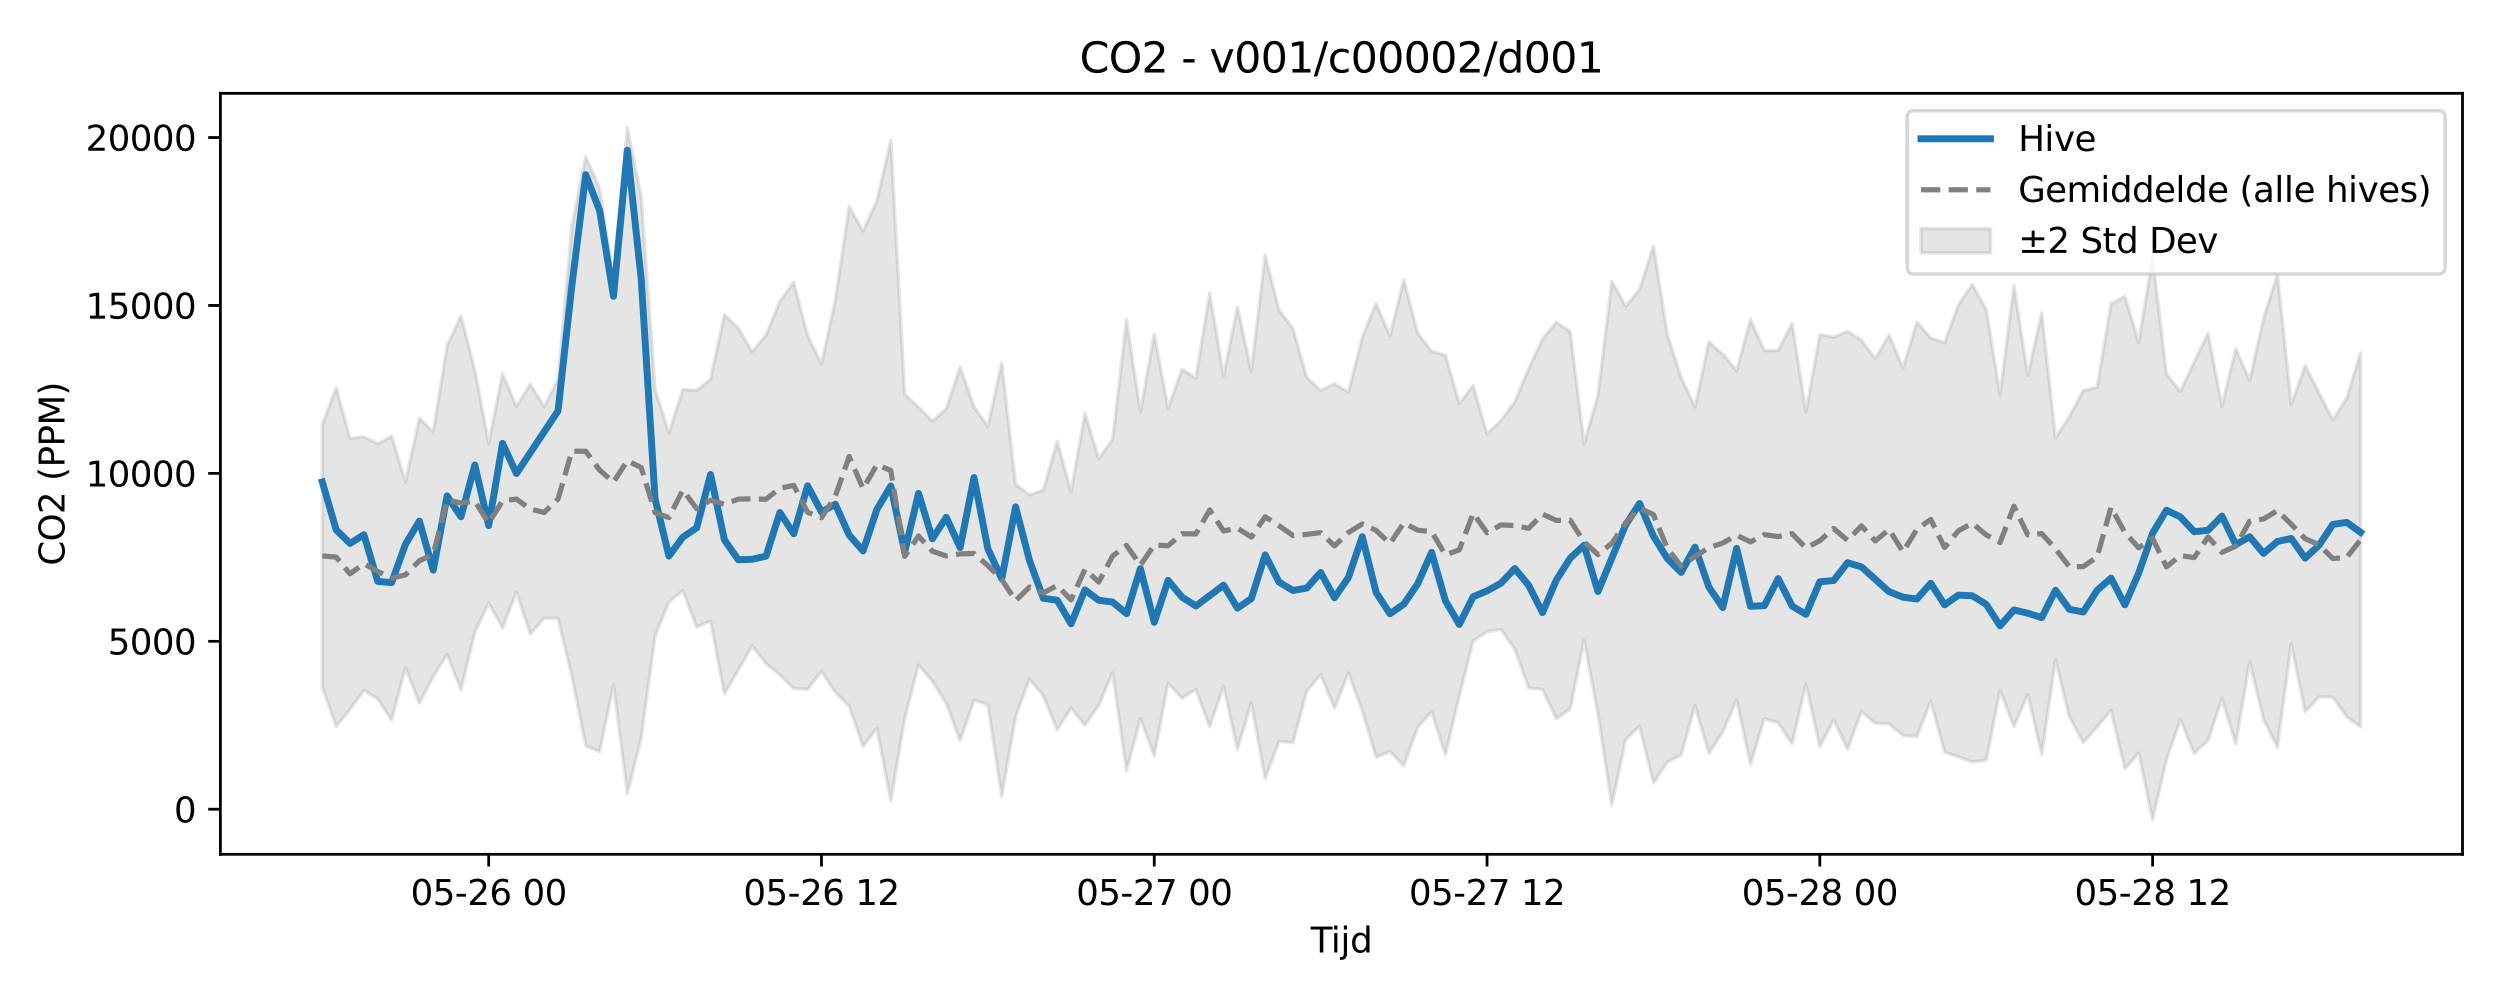 <?xml version="1.0" encoding="utf-8" standalone="no"?>
<!DOCTYPE svg PUBLIC "-//W3C//DTD SVG 1.1//EN"
  "http://www.w3.org/Graphics/SVG/1.1/DTD/svg11.dtd">
<svg xmlns:xlink="http://www.w3.org/1999/xlink" width="720pt" height="288pt" viewBox="0 0 720 288" xmlns="http://www.w3.org/2000/svg" version="1.1">
 <defs>
  <style type="text/css">*{stroke-linejoin: round; stroke-linecap: butt}</style>
 </defs>
 <g id="figure_1">
  <g id="patch_1">
   <path d="M 0 288 
L 720 288 
L 720 0 
L 0 0 
z
" style="fill: #ffffff"/>
  </g>
  <g id="axes_1">
   <g id="patch_2">
    <path d="M 63.47 246.04 
L 709.2 246.04 
L 709.2 26.88 
L 63.47 26.88 
z
" style="fill: #ffffff"/>
   </g>
   <g id="FillBetweenPolyCollection_1">
    <defs>
     <path id="m02a1fd0483" d="M 92.821 -165.713 
L 92.821 -90.058 
L 96.815 -78.794 
L 100.808 -83.691 
L 104.802 -89.132 
L 108.795 -86.678 
L 112.788 -80.623 
L 116.782 -95.697 
L 120.775 -85.437 
L 124.768 -93.146 
L 128.762 -99.552 
L 132.755 -89.268 
L 136.749 -105.876 
L 140.742 -114.335 
L 144.735 -107.166 
L 148.729 -117.535 
L 152.722 -105.415 
L 156.715 -109.954 
L 160.709 -109.91 
L 164.702 -93.254 
L 168.696 -73.181 
L 172.689 -71.507 
L 176.682 -90.799 
L 180.676 -59.482 
L 184.669 -75.427 
L 188.663 -104.79 
L 192.656 -114.646 
L 196.649 -117.869 
L 200.643 -107.414 
L 204.636 -109.112 
L 208.629 -88.166 
L 212.623 -95.014 
L 216.616 -101.985 
L 220.61 -96.903 
L 224.603 -93.623 
L 228.596 -89.689 
L 232.59 -89.503 
L 236.583 -94.65 
L 240.577 -88.611 
L 244.57 -84.577 
L 248.563 -73.042 
L 252.557 -78.218 
L 256.55 -57.363 
L 260.543 -81.04 
L 264.537 -96.517 
L 268.53 -91.775 
L 272.524 -85.471 
L 276.517 -74.698 
L 280.51 -86.355 
L 284.504 -85.039 
L 288.497 -58.658 
L 292.491 -81.569 
L 296.484 -92.392 
L 300.477 -87.63 
L 304.471 -77.815 
L 308.464 -84.114 
L 312.457 -79.091 
L 316.451 -84.904 
L 320.444 -94.272 
L 324.438 -66.017 
L 328.431 -81.052 
L 332.424 -70.395 
L 336.418 -91.265 
L 340.411 -86.903 
L 344.404 -89.388 
L 348.398 -78.684 
L 352.391 -90.401 
L 356.385 -72.165 
L 360.378 -85.577 
L 364.371 -63.788 
L 368.365 -74.486 
L 372.358 -74.114 
L 376.352 -88.873 
L 380.345 -93.722 
L 384.338 -84.052 
L 388.332 -94.215 
L 392.325 -83.308 
L 396.318 -69.922 
L 400.312 -71.576 
L 404.305 -67.462 
L 408.299 -78.578 
L 412.292 -82.944 
L 416.285 -70.686 
L 420.279 -87.567 
L 424.272 -103.394 
L 428.266 -106.071 
L 432.259 -106.723 
L 436.252 -101.06 
L 440.246 -89.898 
L 444.239 -89.429 
L 448.232 -81.054 
L 452.226 -83.846 
L 456.219 -103.595 
L 460.213 -82.414 
L 464.206 -56.112 
L 468.199 -75.068 
L 472.193 -78.784 
L 476.186 -62.445 
L 480.179 -68.547 
L 484.173 -70.52 
L 488.166 -84.759 
L 492.16 -71.058 
L 496.153 -77.21 
L 500.146 -86.413 
L 504.14 -67.905 
L 508.133 -81.026 
L 512.127 -79.85 
L 516.12 -73.797 
L 520.113 -90.95 
L 524.107 -72.927 
L 528.1 -80.669 
L 532.093 -72.206 
L 536.087 -83.093 
L 540.08 -79.689 
L 544.074 -79.516 
L 548.067 -76.147 
L 552.06 -75.87 
L 556.054 -86.091 
L 560.047 -71.365 
L 564.041 -70.033 
L 568.034 -68.588 
L 572.027 -69.035 
L 576.021 -89.233 
L 580.014 -78.695 
L 584.007 -88.007 
L 588.001 -70.768 
L 591.994 -97.928 
L 595.988 -81.532 
L 599.981 -74.113 
L 603.974 -78.689 
L 607.968 -83.372 
L 611.961 -66.629 
L 615.955 -71.105 
L 619.948 -51.922 
L 623.941 -69.178 
L 627.935 -80.755 
L 631.928 -71.043 
L 635.921 -74.728 
L 639.915 -86.763 
L 643.908 -73.819 
L 647.902 -97.376 
L 651.895 -80.833 
L 655.888 -72.825 
L 659.882 -102.572 
L 663.875 -83.024 
L 667.868 -87.306 
L 671.862 -87.185 
L 675.855 -81.605 
L 679.849 -78.661 
L 679.849 -186.404 
L 679.849 -186.404 
L 675.855 -173.356 
L 671.862 -167.07 
L 667.868 -174.902 
L 663.875 -182.678 
L 659.882 -171.449 
L 655.888 -209.068 
L 651.895 -196.231 
L 647.902 -178.43 
L 643.908 -187.585 
L 639.915 -171.073 
L 635.921 -192.021 
L 631.928 -183.759 
L 627.935 -175.254 
L 623.941 -180.319 
L 619.948 -213.921 
L 615.955 -189.342 
L 611.961 -202.662 
L 607.968 -200.441 
L 603.974 -176.487 
L 599.981 -175.528 
L 595.988 -168.003 
L 591.994 -161.909 
L 588.001 -197.888 
L 584.007 -179.874 
L 580.014 -205.753 
L 576.021 -174.257 
L 572.027 -198.869 
L 568.034 -206.021 
L 564.041 -200.277 
L 560.047 -189.239 
L 556.054 -190.709 
L 552.06 -195.27 
L 548.067 -181.947 
L 544.074 -191.552 
L 540.08 -184.726 
L 536.087 -190.025 
L 532.093 -192.544 
L 528.1 -190.907 
L 524.107 -191.662 
L 520.113 -169.369 
L 516.12 -194.845 
L 512.127 -187.084 
L 508.133 -187.012 
L 504.14 -195.957 
L 500.146 -181.285 
L 496.153 -185.998 
L 492.16 -189.484 
L 488.166 -170.769 
L 484.173 -179.3 
L 480.179 -191.698 
L 476.186 -217.12 
L 472.193 -204.613 
L 468.199 -199.831 
L 464.206 -206.962 
L 460.213 -174.145 
L 456.219 -160.218 
L 452.226 -192.468 
L 448.232 -195.192 
L 444.239 -190.409 
L 440.246 -181.776 
L 436.252 -172.232 
L 432.259 -166.899 
L 428.266 -163.049 
L 424.272 -176.948 
L 420.279 -171.708 
L 416.285 -185.694 
L 412.292 -186.833 
L 408.299 -192.038 
L 404.305 -207.367 
L 400.312 -191.314 
L 396.318 -200.553 
L 392.325 -190.881 
L 388.332 -175.036 
L 384.338 -177.507 
L 380.345 -175.509 
L 376.352 -179.313 
L 372.358 -193.413 
L 368.365 -198.719 
L 364.371 -214.548 
L 360.378 -181.053 
L 356.385 -199.636 
L 352.391 -179.752 
L 348.398 -203.583 
L 344.404 -179.064 
L 340.411 -181.664 
L 336.418 -170.367 
L 332.424 -191.697 
L 328.431 -169.371 
L 324.438 -195.857 
L 320.444 -161.489 
L 316.451 -155.855 
L 312.457 -168.946 
L 308.464 -146.375 
L 304.471 -160.915 
L 300.477 -146.858 
L 296.484 -145.464 
L 292.491 -148.464 
L 288.497 -183.499 
L 284.504 -165.171 
L 280.51 -170.847 
L 276.517 -182.26 
L 272.524 -170.281 
L 268.53 -166.732 
L 264.537 -170.728 
L 260.543 -174.5 
L 256.55 -247.636 
L 252.557 -230.146 
L 248.563 -221.448 
L 244.57 -228.478 
L 240.577 -201.613 
L 236.583 -183.126 
L 232.59 -191.419 
L 228.596 -206.715 
L 224.603 -201.19 
L 220.61 -191.534 
L 216.616 -186.702 
L 212.623 -193.471 
L 208.629 -197.369 
L 204.636 -178.747 
L 200.643 -175.564 
L 196.649 -175.869 
L 192.656 -163.254 
L 188.663 -175.876 
L 184.669 -231.23 
L 180.676 -251.158 
L 176.682 -207.51 
L 172.689 -233.714 
L 168.696 -242.898 
L 164.702 -222.857 
L 160.709 -178.679 
L 156.715 -170.887 
L 152.722 -177.373 
L 148.729 -170.983 
L 144.735 -180.332 
L 140.742 -160.372 
L 136.749 -181.405 
L 132.755 -197.048 
L 128.762 -188.409 
L 124.768 -163.585 
L 120.775 -167.557 
L 116.782 -149.203 
L 112.788 -162.364 
L 108.795 -160.204 
L 104.802 -162.19 
L 100.808 -161.783 
L 96.815 -176.335 
L 92.821 -165.713 
z
" style="stroke: #808080; stroke-opacity: 0.2"/>
    </defs>
    <g clip-path="url(#p168e3d1e30)">
     <use xlink:href="#m02a1fd0483" x="0" y="288" style="fill: #808080; fill-opacity: 0.2; stroke: #808080; stroke-opacity: 0.2"/>
    </g>
   </g>
   <g id="matplotlib.axis_1">
    <g id="xtick_1">
     <g id="line2d_1">
      <defs>
       <path id="m1c51c178d9" d="M 0 0 
L 0 3.5 
" style="stroke: #000000; stroke-width: 0.8"/>
      </defs>
      <g>
       <use xlink:href="#m1c51c178d9" x="140.742" y="246.04" style="stroke: #000000; stroke-width: 0.8"/>
      </g>
     </g>
     <g id="text_1">
      <!-- 05-26 00 -->
      <g transform="translate(118.261 260.638) scale(0.1 -0.1)">
       <defs>
        <path id="DejaVuSans-30" d="M 2034 4250 
Q 1547 4250 1301 3770 
Q 1056 3291 1056 2328 
Q 1056 1369 1301 889 
Q 1547 409 2034 409 
Q 2525 409 2770 889 
Q 3016 1369 3016 2328 
Q 3016 3291 2770 3770 
Q 2525 4250 2034 4250 
z
M 2034 4750 
Q 2819 4750 3233 4129 
Q 3647 3509 3647 2328 
Q 3647 1150 3233 529 
Q 2819 -91 2034 -91 
Q 1250 -91 836 529 
Q 422 1150 422 2328 
Q 422 3509 836 4129 
Q 1250 4750 2034 4750 
z
" transform="scale(0.016)"/>
        <path id="DejaVuSans-35" d="M 691 4666 
L 3169 4666 
L 3169 4134 
L 1269 4134 
L 1269 2991 
Q 1406 3038 1543 3061 
Q 1681 3084 1819 3084 
Q 2600 3084 3056 2656 
Q 3513 2228 3513 1497 
Q 3513 744 3044 326 
Q 2575 -91 1722 -91 
Q 1428 -91 1123 -41 
Q 819 9 494 109 
L 494 744 
Q 775 591 1075 516 
Q 1375 441 1709 441 
Q 2250 441 2565 725 
Q 2881 1009 2881 1497 
Q 2881 1984 2565 2268 
Q 2250 2553 1709 2553 
Q 1456 2553 1204 2497 
Q 953 2441 691 2322 
L 691 4666 
z
" transform="scale(0.016)"/>
        <path id="DejaVuSans-2d" d="M 313 2009 
L 1997 2009 
L 1997 1497 
L 313 1497 
L 313 2009 
z
" transform="scale(0.016)"/>
        <path id="DejaVuSans-32" d="M 1228 531 
L 3431 531 
L 3431 0 
L 469 0 
L 469 531 
Q 828 903 1448 1529 
Q 2069 2156 2228 2338 
Q 2531 2678 2651 2914 
Q 2772 3150 2772 3378 
Q 2772 3750 2511 3984 
Q 2250 4219 1831 4219 
Q 1534 4219 1204 4116 
Q 875 4013 500 3803 
L 500 4441 
Q 881 4594 1212 4672 
Q 1544 4750 1819 4750 
Q 2544 4750 2975 4387 
Q 3406 4025 3406 3419 
Q 3406 3131 3298 2873 
Q 3191 2616 2906 2266 
Q 2828 2175 2409 1742 
Q 1991 1309 1228 531 
z
" transform="scale(0.016)"/>
        <path id="DejaVuSans-36" d="M 2113 2584 
Q 1688 2584 1439 2293 
Q 1191 2003 1191 1497 
Q 1191 994 1439 701 
Q 1688 409 2113 409 
Q 2538 409 2786 701 
Q 3034 994 3034 1497 
Q 3034 2003 2786 2293 
Q 2538 2584 2113 2584 
z
M 3366 4563 
L 3366 3988 
Q 3128 4100 2886 4159 
Q 2644 4219 2406 4219 
Q 1781 4219 1451 3797 
Q 1122 3375 1075 2522 
Q 1259 2794 1537 2939 
Q 1816 3084 2150 3084 
Q 2853 3084 3261 2657 
Q 3669 2231 3669 1497 
Q 3669 778 3244 343 
Q 2819 -91 2113 -91 
Q 1303 -91 875 529 
Q 447 1150 447 2328 
Q 447 3434 972 4092 
Q 1497 4750 2381 4750 
Q 2619 4750 2861 4703 
Q 3103 4656 3366 4563 
z
" transform="scale(0.016)"/>
        <path id="DejaVuSans-20" transform="scale(0.016)"/>
       </defs>
       <use xlink:href="#DejaVuSans-30"/>
       <use xlink:href="#DejaVuSans-35" transform="translate(63.623 0)"/>
       <use xlink:href="#DejaVuSans-2d" transform="translate(127.246 0)"/>
       <use xlink:href="#DejaVuSans-32" transform="translate(163.33 0)"/>
       <use xlink:href="#DejaVuSans-36" transform="translate(226.953 0)"/>
       <use xlink:href="#DejaVuSans-20" transform="translate(290.576 0)"/>
       <use xlink:href="#DejaVuSans-30" transform="translate(322.363 0)"/>
       <use xlink:href="#DejaVuSans-30" transform="translate(385.986 0)"/>
      </g>
     </g>
    </g>
    <g id="xtick_2">
     <g id="line2d_2">
      <g>
       <use xlink:href="#m1c51c178d9" x="236.583" y="246.04" style="stroke: #000000; stroke-width: 0.8"/>
      </g>
     </g>
     <g id="text_2">
      <!-- 05-26 12 -->
      <g transform="translate(214.103 260.638) scale(0.1 -0.1)">
       <defs>
        <path id="DejaVuSans-31" d="M 794 531 
L 1825 531 
L 1825 4091 
L 703 3866 
L 703 4441 
L 1819 4666 
L 2450 4666 
L 2450 531 
L 3481 531 
L 3481 0 
L 794 0 
L 794 531 
z
" transform="scale(0.016)"/>
       </defs>
       <use xlink:href="#DejaVuSans-30"/>
       <use xlink:href="#DejaVuSans-35" transform="translate(63.623 0)"/>
       <use xlink:href="#DejaVuSans-2d" transform="translate(127.246 0)"/>
       <use xlink:href="#DejaVuSans-32" transform="translate(163.33 0)"/>
       <use xlink:href="#DejaVuSans-36" transform="translate(226.953 0)"/>
       <use xlink:href="#DejaVuSans-20" transform="translate(290.576 0)"/>
       <use xlink:href="#DejaVuSans-31" transform="translate(322.363 0)"/>
       <use xlink:href="#DejaVuSans-32" transform="translate(385.986 0)"/>
      </g>
     </g>
    </g>
    <g id="xtick_3">
     <g id="line2d_3">
      <g>
       <use xlink:href="#m1c51c178d9" x="332.424" y="246.04" style="stroke: #000000; stroke-width: 0.8"/>
      </g>
     </g>
     <g id="text_3">
      <!-- 05-27 00 -->
      <g transform="translate(309.944 260.638) scale(0.1 -0.1)">
       <defs>
        <path id="DejaVuSans-37" d="M 525 4666 
L 3525 4666 
L 3525 4397 
L 1831 0 
L 1172 0 
L 2766 4134 
L 525 4134 
L 525 4666 
z
" transform="scale(0.016)"/>
       </defs>
       <use xlink:href="#DejaVuSans-30"/>
       <use xlink:href="#DejaVuSans-35" transform="translate(63.623 0)"/>
       <use xlink:href="#DejaVuSans-2d" transform="translate(127.246 0)"/>
       <use xlink:href="#DejaVuSans-32" transform="translate(163.33 0)"/>
       <use xlink:href="#DejaVuSans-37" transform="translate(226.953 0)"/>
       <use xlink:href="#DejaVuSans-20" transform="translate(290.576 0)"/>
       <use xlink:href="#DejaVuSans-30" transform="translate(322.363 0)"/>
       <use xlink:href="#DejaVuSans-30" transform="translate(385.986 0)"/>
      </g>
     </g>
    </g>
    <g id="xtick_4">
     <g id="line2d_4">
      <g>
       <use xlink:href="#m1c51c178d9" x="428.266" y="246.04" style="stroke: #000000; stroke-width: 0.8"/>
      </g>
     </g>
     <g id="text_4">
      <!-- 05-27 12 -->
      <g transform="translate(405.785 260.638) scale(0.1 -0.1)">
       <use xlink:href="#DejaVuSans-30"/>
       <use xlink:href="#DejaVuSans-35" transform="translate(63.623 0)"/>
       <use xlink:href="#DejaVuSans-2d" transform="translate(127.246 0)"/>
       <use xlink:href="#DejaVuSans-32" transform="translate(163.33 0)"/>
       <use xlink:href="#DejaVuSans-37" transform="translate(226.953 0)"/>
       <use xlink:href="#DejaVuSans-20" transform="translate(290.576 0)"/>
       <use xlink:href="#DejaVuSans-31" transform="translate(322.363 0)"/>
       <use xlink:href="#DejaVuSans-32" transform="translate(385.986 0)"/>
      </g>
     </g>
    </g>
    <g id="xtick_5">
     <g id="line2d_5">
      <g>
       <use xlink:href="#m1c51c178d9" x="524.107" y="246.04" style="stroke: #000000; stroke-width: 0.8"/>
      </g>
     </g>
     <g id="text_5">
      <!-- 05-28 00 -->
      <g transform="translate(501.626 260.638) scale(0.1 -0.1)">
       <defs>
        <path id="DejaVuSans-38" d="M 2034 2216 
Q 1584 2216 1326 1975 
Q 1069 1734 1069 1313 
Q 1069 891 1326 650 
Q 1584 409 2034 409 
Q 2484 409 2743 651 
Q 3003 894 3003 1313 
Q 3003 1734 2745 1975 
Q 2488 2216 2034 2216 
z
M 1403 2484 
Q 997 2584 770 2862 
Q 544 3141 544 3541 
Q 544 4100 942 4425 
Q 1341 4750 2034 4750 
Q 2731 4750 3128 4425 
Q 3525 4100 3525 3541 
Q 3525 3141 3298 2862 
Q 3072 2584 2669 2484 
Q 3125 2378 3379 2068 
Q 3634 1759 3634 1313 
Q 3634 634 3220 271 
Q 2806 -91 2034 -91 
Q 1263 -91 848 271 
Q 434 634 434 1313 
Q 434 1759 690 2068 
Q 947 2378 1403 2484 
z
M 1172 3481 
Q 1172 3119 1398 2916 
Q 1625 2713 2034 2713 
Q 2441 2713 2670 2916 
Q 2900 3119 2900 3481 
Q 2900 3844 2670 4047 
Q 2441 4250 2034 4250 
Q 1625 4250 1398 4047 
Q 1172 3844 1172 3481 
z
" transform="scale(0.016)"/>
       </defs>
       <use xlink:href="#DejaVuSans-30"/>
       <use xlink:href="#DejaVuSans-35" transform="translate(63.623 0)"/>
       <use xlink:href="#DejaVuSans-2d" transform="translate(127.246 0)"/>
       <use xlink:href="#DejaVuSans-32" transform="translate(163.33 0)"/>
       <use xlink:href="#DejaVuSans-38" transform="translate(226.953 0)"/>
       <use xlink:href="#DejaVuSans-20" transform="translate(290.576 0)"/>
       <use xlink:href="#DejaVuSans-30" transform="translate(322.363 0)"/>
       <use xlink:href="#DejaVuSans-30" transform="translate(385.986 0)"/>
      </g>
     </g>
    </g>
    <g id="xtick_6">
     <g id="line2d_6">
      <g>
       <use xlink:href="#m1c51c178d9" x="619.948" y="246.04" style="stroke: #000000; stroke-width: 0.8"/>
      </g>
     </g>
     <g id="text_6">
      <!-- 05-28 12 -->
      <g transform="translate(597.467 260.638) scale(0.1 -0.1)">
       <use xlink:href="#DejaVuSans-30"/>
       <use xlink:href="#DejaVuSans-35" transform="translate(63.623 0)"/>
       <use xlink:href="#DejaVuSans-2d" transform="translate(127.246 0)"/>
       <use xlink:href="#DejaVuSans-32" transform="translate(163.33 0)"/>
       <use xlink:href="#DejaVuSans-38" transform="translate(226.953 0)"/>
       <use xlink:href="#DejaVuSans-20" transform="translate(290.576 0)"/>
       <use xlink:href="#DejaVuSans-31" transform="translate(322.363 0)"/>
       <use xlink:href="#DejaVuSans-32" transform="translate(385.986 0)"/>
      </g>
     </g>
    </g>
    <g id="text_7">
     <!-- Tijd -->
     <g transform="translate(377.485 274.317) scale(0.1 -0.1)">
      <defs>
       <path id="DejaVuSans-54" d="M -19 4666 
L 3928 4666 
L 3928 4134 
L 2272 4134 
L 2272 0 
L 1638 0 
L 1638 4134 
L -19 4134 
L -19 4666 
z
" transform="scale(0.016)"/>
       <path id="DejaVuSans-69" d="M 603 3500 
L 1178 3500 
L 1178 0 
L 603 0 
L 603 3500 
z
M 603 4863 
L 1178 4863 
L 1178 4134 
L 603 4134 
L 603 4863 
z
" transform="scale(0.016)"/>
       <path id="DejaVuSans-6a" d="M 603 3500 
L 1178 3500 
L 1178 -63 
Q 1178 -731 923 -1031 
Q 669 -1331 103 -1331 
L -116 -1331 
L -116 -844 
L 38 -844 
Q 366 -844 484 -692 
Q 603 -541 603 -63 
L 603 3500 
z
M 603 4863 
L 1178 4863 
L 1178 4134 
L 603 4134 
L 603 4863 
z
" transform="scale(0.016)"/>
       <path id="DejaVuSans-64" d="M 2906 2969 
L 2906 4863 
L 3481 4863 
L 3481 0 
L 2906 0 
L 2906 525 
Q 2725 213 2448 61 
Q 2172 -91 1784 -91 
Q 1150 -91 751 415 
Q 353 922 353 1747 
Q 353 2572 751 3078 
Q 1150 3584 1784 3584 
Q 2172 3584 2448 3432 
Q 2725 3281 2906 2969 
z
M 947 1747 
Q 947 1113 1208 752 
Q 1469 391 1925 391 
Q 2381 391 2643 752 
Q 2906 1113 2906 1747 
Q 2906 2381 2643 2742 
Q 2381 3103 1925 3103 
Q 1469 3103 1208 2742 
Q 947 2381 947 1747 
z
" transform="scale(0.016)"/>
      </defs>
      <use xlink:href="#DejaVuSans-54"/>
      <use xlink:href="#DejaVuSans-69" transform="translate(57.959 0)"/>
      <use xlink:href="#DejaVuSans-6a" transform="translate(85.742 0)"/>
      <use xlink:href="#DejaVuSans-64" transform="translate(113.525 0)"/>
     </g>
    </g>
   </g>
   <g id="matplotlib.axis_2">
    <g id="ytick_1">
     <g id="line2d_7">
      <defs>
       <path id="m492bd585be" d="M 0 0 
L -3.5 0 
" style="stroke: #000000; stroke-width: 0.8"/>
      </defs>
      <g>
       <use xlink:href="#m492bd585be" x="63.47" y="233.054" style="stroke: #000000; stroke-width: 0.8"/>
      </g>
     </g>
     <g id="text_8">
      <!-- 0 -->
      <g transform="translate(50.108 236.853) scale(0.1 -0.1)">
       <use xlink:href="#DejaVuSans-30"/>
      </g>
     </g>
    </g>
    <g id="ytick_2">
     <g id="line2d_8">
      <g>
       <use xlink:href="#m492bd585be" x="63.47" y="184.692" style="stroke: #000000; stroke-width: 0.8"/>
      </g>
     </g>
     <g id="text_9">
      <!-- 5000 -->
      <g transform="translate(31.02 188.491) scale(0.1 -0.1)">
       <use xlink:href="#DejaVuSans-35"/>
       <use xlink:href="#DejaVuSans-30" transform="translate(63.623 0)"/>
       <use xlink:href="#DejaVuSans-30" transform="translate(127.246 0)"/>
       <use xlink:href="#DejaVuSans-30" transform="translate(190.869 0)"/>
      </g>
     </g>
    </g>
    <g id="ytick_3">
     <g id="line2d_9">
      <g>
       <use xlink:href="#m492bd585be" x="63.47" y="136.33" style="stroke: #000000; stroke-width: 0.8"/>
      </g>
     </g>
     <g id="text_10">
      <!-- 10000 -->
      <g transform="translate(24.657 140.129) scale(0.1 -0.1)">
       <use xlink:href="#DejaVuSans-31"/>
       <use xlink:href="#DejaVuSans-30" transform="translate(63.623 0)"/>
       <use xlink:href="#DejaVuSans-30" transform="translate(127.246 0)"/>
       <use xlink:href="#DejaVuSans-30" transform="translate(190.869 0)"/>
       <use xlink:href="#DejaVuSans-30" transform="translate(254.492 0)"/>
      </g>
     </g>
    </g>
    <g id="ytick_4">
     <g id="line2d_10">
      <g>
       <use xlink:href="#m492bd585be" x="63.47" y="87.968" style="stroke: #000000; stroke-width: 0.8"/>
      </g>
     </g>
     <g id="text_11">
      <!-- 15000 -->
      <g transform="translate(24.657 91.767) scale(0.1 -0.1)">
       <use xlink:href="#DejaVuSans-31"/>
       <use xlink:href="#DejaVuSans-35" transform="translate(63.623 0)"/>
       <use xlink:href="#DejaVuSans-30" transform="translate(127.246 0)"/>
       <use xlink:href="#DejaVuSans-30" transform="translate(190.869 0)"/>
       <use xlink:href="#DejaVuSans-30" transform="translate(254.492 0)"/>
      </g>
     </g>
    </g>
    <g id="ytick_5">
     <g id="line2d_11">
      <g>
       <use xlink:href="#m492bd585be" x="63.47" y="39.606" style="stroke: #000000; stroke-width: 0.8"/>
      </g>
     </g>
     <g id="text_12">
      <!-- 20000 -->
      <g transform="translate(24.657 43.406) scale(0.1 -0.1)">
       <use xlink:href="#DejaVuSans-32"/>
       <use xlink:href="#DejaVuSans-30" transform="translate(63.623 0)"/>
       <use xlink:href="#DejaVuSans-30" transform="translate(127.246 0)"/>
       <use xlink:href="#DejaVuSans-30" transform="translate(190.869 0)"/>
       <use xlink:href="#DejaVuSans-30" transform="translate(254.492 0)"/>
      </g>
     </g>
    </g>
    <g id="text_13">
     <!-- CO2 (PPM) -->
     <g transform="translate(18.578 162.903) rotate(-90) scale(0.1 -0.1)">
      <defs>
       <path id="DejaVuSans-43" d="M 4122 4306 
L 4122 3641 
Q 3803 3938 3442 4084 
Q 3081 4231 2675 4231 
Q 1875 4231 1450 3742 
Q 1025 3253 1025 2328 
Q 1025 1406 1450 917 
Q 1875 428 2675 428 
Q 3081 428 3442 575 
Q 3803 722 4122 1019 
L 4122 359 
Q 3791 134 3420 21 
Q 3050 -91 2638 -91 
Q 1578 -91 968 557 
Q 359 1206 359 2328 
Q 359 3453 968 4101 
Q 1578 4750 2638 4750 
Q 3056 4750 3426 4639 
Q 3797 4528 4122 4306 
z
" transform="scale(0.016)"/>
       <path id="DejaVuSans-4f" d="M 2522 4238 
Q 1834 4238 1429 3725 
Q 1025 3213 1025 2328 
Q 1025 1447 1429 934 
Q 1834 422 2522 422 
Q 3209 422 3611 934 
Q 4013 1447 4013 2328 
Q 4013 3213 3611 3725 
Q 3209 4238 2522 4238 
z
M 2522 4750 
Q 3503 4750 4090 4092 
Q 4678 3434 4678 2328 
Q 4678 1225 4090 567 
Q 3503 -91 2522 -91 
Q 1538 -91 948 565 
Q 359 1222 359 2328 
Q 359 3434 948 4092 
Q 1538 4750 2522 4750 
z
" transform="scale(0.016)"/>
       <path id="DejaVuSans-28" d="M 1984 4856 
Q 1566 4138 1362 3434 
Q 1159 2731 1159 2009 
Q 1159 1288 1364 580 
Q 1569 -128 1984 -844 
L 1484 -844 
Q 1016 -109 783 600 
Q 550 1309 550 2009 
Q 550 2706 781 3412 
Q 1013 4119 1484 4856 
L 1984 4856 
z
" transform="scale(0.016)"/>
       <path id="DejaVuSans-50" d="M 1259 4147 
L 1259 2394 
L 2053 2394 
Q 2494 2394 2734 2622 
Q 2975 2850 2975 3272 
Q 2975 3691 2734 3919 
Q 2494 4147 2053 4147 
L 1259 4147 
z
M 628 4666 
L 2053 4666 
Q 2838 4666 3239 4311 
Q 3641 3956 3641 3272 
Q 3641 2581 3239 2228 
Q 2838 1875 2053 1875 
L 1259 1875 
L 1259 0 
L 628 0 
L 628 4666 
z
" transform="scale(0.016)"/>
       <path id="DejaVuSans-4d" d="M 628 4666 
L 1569 4666 
L 2759 1491 
L 3956 4666 
L 4897 4666 
L 4897 0 
L 4281 0 
L 4281 4097 
L 3078 897 
L 2444 897 
L 1241 4097 
L 1241 0 
L 628 0 
L 628 4666 
z
" transform="scale(0.016)"/>
       <path id="DejaVuSans-29" d="M 513 4856 
L 1013 4856 
Q 1481 4119 1714 3412 
Q 1947 2706 1947 2009 
Q 1947 1309 1714 600 
Q 1481 -109 1013 -844 
L 513 -844 
Q 928 -128 1133 580 
Q 1338 1288 1338 2009 
Q 1338 2731 1133 3434 
Q 928 4138 513 4856 
z
" transform="scale(0.016)"/>
      </defs>
      <use xlink:href="#DejaVuSans-43"/>
      <use xlink:href="#DejaVuSans-4f" transform="translate(69.824 0)"/>
      <use xlink:href="#DejaVuSans-32" transform="translate(148.535 0)"/>
      <use xlink:href="#DejaVuSans-20" transform="translate(212.158 0)"/>
      <use xlink:href="#DejaVuSans-28" transform="translate(243.945 0)"/>
      <use xlink:href="#DejaVuSans-50" transform="translate(282.959 0)"/>
      <use xlink:href="#DejaVuSans-50" transform="translate(343.262 0)"/>
      <use xlink:href="#DejaVuSans-4d" transform="translate(403.564 0)"/>
      <use xlink:href="#DejaVuSans-29" transform="translate(489.844 0)"/>
     </g>
    </g>
   </g>
   <g id="line2d_12">
    <path d="M 92.821 138.806 
L 96.815 152.594 
L 100.808 156.51 
L 104.802 154.002 
L 108.795 167.43 
L 112.788 167.801 
L 116.782 156.732 
L 120.775 150.071 
L 124.768 164.206 
L 128.762 142.836 
L 132.755 148.833 
L 136.749 133.925 
L 140.742 151.358 
L 144.735 127.689 
L 148.729 136.378 
L 160.709 118.356 
L 164.702 82.189 
L 168.696 50.304 
L 172.689 60.629 
L 176.682 85.328 
L 180.676 43.262 
L 184.669 80.361 
L 188.663 143.696 
L 192.656 160.14 
L 196.649 154.708 
L 200.643 151.999 
L 204.636 136.669 
L 208.629 155.472 
L 212.623 161.207 
L 216.616 161.082 
L 220.61 160.176 
L 224.603 147.615 
L 228.596 153.708 
L 232.59 139.919 
L 236.583 147.428 
L 240.577 145.219 
L 244.57 154.118 
L 248.563 158.66 
L 252.557 146.686 
L 256.55 139.967 
L 260.543 158.944 
L 264.537 142.09 
L 268.53 155.169 
L 272.524 148.991 
L 276.517 157.687 
L 280.51 137.539 
L 284.504 158.035 
L 288.497 166.698 
L 292.491 145.99 
L 296.484 161.394 
L 300.477 172.302 
L 304.471 172.869 
L 308.464 179.646 
L 312.457 169.9 
L 316.451 172.882 
L 320.444 173.391 
L 324.438 176.745 
L 328.431 163.758 
L 332.424 179.211 
L 336.418 167.15 
L 340.411 171.957 
L 344.404 174.536 
L 352.391 168.523 
L 356.385 175.132 
L 360.378 172.411 
L 364.371 159.815 
L 368.365 167.646 
L 372.358 170.058 
L 376.352 169.368 
L 380.345 164.87 
L 384.338 172.15 
L 388.332 166.321 
L 392.325 154.577 
L 396.318 170.635 
L 400.312 176.767 
L 404.305 173.978 
L 408.299 168.139 
L 412.292 159.086 
L 416.285 173.04 
L 420.279 179.827 
L 424.272 171.85 
L 428.266 170.167 
L 432.259 167.973 
L 436.252 163.732 
L 440.246 168.563 
L 444.239 176.429 
L 448.232 167.043 
L 452.226 160.743 
L 456.219 157.039 
L 460.213 170.358 
L 468.199 151.143 
L 472.193 145.013 
L 476.186 154.398 
L 480.179 160.83 
L 484.173 164.857 
L 488.166 157.571 
L 492.16 169.074 
L 496.153 174.991 
L 500.146 157.922 
L 504.14 174.623 
L 508.133 174.423 
L 512.127 166.637 
L 516.12 174.542 
L 520.113 176.932 
L 524.107 167.556 
L 528.1 167.188 
L 532.093 162.062 
L 536.087 163.264 
L 544.074 170.422 
L 548.067 171.992 
L 552.06 172.51 
L 556.054 167.991 
L 560.047 174.191 
L 564.041 171.396 
L 568.034 171.589 
L 572.027 174.062 
L 576.021 180.233 
L 580.014 175.668 
L 584.007 176.606 
L 588.001 177.873 
L 591.994 169.996 
L 595.988 175.481 
L 599.981 176.261 
L 603.974 170.022 
L 607.968 166.508 
L 611.961 174.194 
L 615.955 165.009 
L 619.948 153.55 
L 623.941 146.941 
L 627.935 148.87 
L 631.928 153.134 
L 635.921 152.715 
L 639.915 148.633 
L 643.908 156.839 
L 647.902 154.601 
L 651.895 159.36 
L 655.888 155.955 
L 659.882 155.08 
L 663.875 160.746 
L 667.868 157.044 
L 671.862 151.022 
L 675.855 150.452 
L 679.849 153.299 
L 679.849 153.299 
" clip-path="url(#p168e3d1e30)" style="fill: none; stroke: #1f77b4; stroke-width: 2; stroke-linecap: square"/>
   </g>
   <g id="line2d_13">
    <path d="M 92.821 160.115 
L 96.815 160.435 
L 100.808 165.263 
L 104.802 162.339 
L 108.795 164.559 
L 112.788 166.506 
L 116.782 165.55 
L 120.775 161.503 
L 124.768 159.635 
L 128.762 144.02 
L 132.755 144.842 
L 136.749 144.359 
L 140.742 150.646 
L 144.735 144.251 
L 148.729 143.741 
L 152.722 146.606 
L 156.715 147.58 
L 160.709 143.705 
L 164.702 129.944 
L 168.696 129.96 
L 172.689 135.389 
L 176.682 138.845 
L 180.676 132.68 
L 184.669 134.671 
L 188.663 147.667 
L 192.656 149.05 
L 196.649 141.131 
L 200.643 146.511 
L 204.636 144.071 
L 208.629 145.233 
L 212.623 143.758 
L 216.616 143.656 
L 220.61 143.782 
L 224.603 140.594 
L 228.596 139.798 
L 232.59 147.539 
L 236.583 149.112 
L 240.577 142.888 
L 244.57 131.473 
L 248.563 140.755 
L 252.557 133.818 
L 256.55 135.501 
L 260.543 160.23 
L 264.537 154.377 
L 268.53 158.746 
L 272.524 160.124 
L 276.517 159.521 
L 280.51 159.399 
L 284.504 162.895 
L 288.497 166.921 
L 292.491 172.984 
L 296.484 169.072 
L 300.477 170.756 
L 304.471 168.635 
L 308.464 172.755 
L 312.457 163.981 
L 316.451 167.621 
L 320.444 160.119 
L 324.438 157.063 
L 328.431 162.788 
L 332.424 156.954 
L 336.418 157.184 
L 340.411 153.717 
L 344.404 153.774 
L 348.398 146.867 
L 352.391 152.923 
L 356.385 152.099 
L 360.378 154.685 
L 364.371 148.832 
L 368.365 151.397 
L 372.358 154.236 
L 376.352 153.907 
L 380.345 153.384 
L 384.338 157.22 
L 388.332 153.374 
L 392.325 150.906 
L 396.318 152.762 
L 400.312 156.555 
L 404.305 150.586 
L 408.299 152.692 
L 412.292 153.111 
L 416.285 159.81 
L 420.279 158.362 
L 424.272 147.829 
L 428.266 153.44 
L 432.259 151.189 
L 436.252 151.354 
L 440.246 152.163 
L 444.239 148.081 
L 448.232 149.877 
L 452.226 149.843 
L 456.219 156.093 
L 460.213 159.721 
L 464.206 156.463 
L 468.199 150.55 
L 472.193 146.302 
L 476.186 148.217 
L 480.179 157.878 
L 484.173 163.09 
L 488.166 160.236 
L 492.16 157.729 
L 496.153 156.396 
L 500.146 154.151 
L 504.14 156.069 
L 508.133 153.981 
L 512.127 154.533 
L 516.12 153.679 
L 520.113 157.84 
L 524.107 155.706 
L 528.1 152.212 
L 532.093 155.625 
L 536.087 151.441 
L 540.08 155.793 
L 544.074 152.466 
L 548.067 158.953 
L 552.06 152.43 
L 556.054 149.6 
L 560.047 157.698 
L 564.041 152.845 
L 568.034 150.696 
L 572.027 154.048 
L 576.021 156.255 
L 580.014 145.776 
L 584.007 154.059 
L 588.001 153.672 
L 591.994 158.082 
L 595.988 163.233 
L 599.981 163.18 
L 603.974 160.412 
L 607.968 146.094 
L 611.961 153.354 
L 615.955 157.776 
L 619.948 155.078 
L 623.941 163.252 
L 627.935 159.995 
L 631.928 160.599 
L 635.921 154.625 
L 639.915 159.082 
L 643.908 157.298 
L 647.902 150.097 
L 651.895 149.468 
L 655.888 147.054 
L 659.882 150.99 
L 663.875 155.149 
L 667.868 156.896 
L 671.862 160.872 
L 675.855 160.519 
L 679.849 155.467 
L 679.849 155.467 
" clip-path="url(#p168e3d1e30)" style="fill: none; stroke-dasharray: 5.55,2.4; stroke-dashoffset: 0; stroke: #808080; stroke-width: 1.5"/>
   </g>
   <g id="patch_3">
    <path d="M 63.47 246.04 
L 63.47 26.88 
" style="fill: none; stroke: #000000; stroke-width: 0.8; stroke-linejoin: miter; stroke-linecap: square"/>
   </g>
   <g id="patch_4">
    <path d="M 709.2 246.04 
L 709.2 26.88 
" style="fill: none; stroke: #000000; stroke-width: 0.8; stroke-linejoin: miter; stroke-linecap: square"/>
   </g>
   <g id="patch_5">
    <path d="M 63.47 246.04 
L 709.2 246.04 
" style="fill: none; stroke: #000000; stroke-width: 0.8; stroke-linejoin: miter; stroke-linecap: square"/>
   </g>
   <g id="patch_6">
    <path d="M 63.47 26.88 
L 709.2 26.88 
" style="fill: none; stroke: #000000; stroke-width: 0.8; stroke-linejoin: miter; stroke-linecap: square"/>
   </g>
   <g id="text_14">
    <!-- CO2 - v001/c00002/d001 -->
    <g transform="translate(310.932 20.88) scale(0.12 -0.12)">
     <defs>
      <path id="DejaVuSans-76" d="M 191 3500 
L 800 3500 
L 1894 563 
L 2988 3500 
L 3597 3500 
L 2284 0 
L 1503 0 
L 191 3500 
z
" transform="scale(0.016)"/>
      <path id="DejaVuSans-2f" d="M 1625 4666 
L 2156 4666 
L 531 -594 
L 0 -594 
L 1625 4666 
z
" transform="scale(0.016)"/>
      <path id="DejaVuSans-63" d="M 3122 3366 
L 3122 2828 
Q 2878 2963 2633 3030 
Q 2388 3097 2138 3097 
Q 1578 3097 1268 2742 
Q 959 2388 959 1747 
Q 959 1106 1268 751 
Q 1578 397 2138 397 
Q 2388 397 2633 464 
Q 2878 531 3122 666 
L 3122 134 
Q 2881 22 2623 -34 
Q 2366 -91 2075 -91 
Q 1284 -91 818 406 
Q 353 903 353 1747 
Q 353 2603 823 3093 
Q 1294 3584 2113 3584 
Q 2378 3584 2631 3529 
Q 2884 3475 3122 3366 
z
" transform="scale(0.016)"/>
     </defs>
     <use xlink:href="#DejaVuSans-43"/>
     <use xlink:href="#DejaVuSans-4f" transform="translate(69.824 0)"/>
     <use xlink:href="#DejaVuSans-32" transform="translate(148.535 0)"/>
     <use xlink:href="#DejaVuSans-20" transform="translate(212.158 0)"/>
     <use xlink:href="#DejaVuSans-2d" transform="translate(243.945 0)"/>
     <use xlink:href="#DejaVuSans-20" transform="translate(280.029 0)"/>
     <use xlink:href="#DejaVuSans-76" transform="translate(311.816 0)"/>
     <use xlink:href="#DejaVuSans-30" transform="translate(370.996 0)"/>
     <use xlink:href="#DejaVuSans-30" transform="translate(434.619 0)"/>
     <use xlink:href="#DejaVuSans-31" transform="translate(498.242 0)"/>
     <use xlink:href="#DejaVuSans-2f" transform="translate(561.865 0)"/>
     <use xlink:href="#DejaVuSans-63" transform="translate(595.557 0)"/>
     <use xlink:href="#DejaVuSans-30" transform="translate(650.537 0)"/>
     <use xlink:href="#DejaVuSans-30" transform="translate(714.16 0)"/>
     <use xlink:href="#DejaVuSans-30" transform="translate(777.783 0)"/>
     <use xlink:href="#DejaVuSans-30" transform="translate(841.406 0)"/>
     <use xlink:href="#DejaVuSans-32" transform="translate(905.029 0)"/>
     <use xlink:href="#DejaVuSans-2f" transform="translate(968.652 0)"/>
     <use xlink:href="#DejaVuSans-64" transform="translate(1002.344 0)"/>
     <use xlink:href="#DejaVuSans-30" transform="translate(1065.82 0)"/>
     <use xlink:href="#DejaVuSans-30" transform="translate(1129.443 0)"/>
     <use xlink:href="#DejaVuSans-31" transform="translate(1193.066 0)"/>
    </g>
   </g>
   <g id="legend_1">
    <g id="patch_7">
     <path d="M 551.256 78.914 
L 702.2 78.914 
Q 704.2 78.914 704.2 76.914 
L 704.2 33.88 
Q 704.2 31.88 702.2 31.88 
L 551.256 31.88 
Q 549.256 31.88 549.256 33.88 
L 549.256 76.914 
Q 549.256 78.914 551.256 78.914 
z
" style="fill: #ffffff; opacity: 0.8; stroke: #cccccc; stroke-linejoin: miter"/>
    </g>
    <g id="line2d_14">
     <path d="M 553.256 39.978 
L 563.256 39.978 
L 573.256 39.978 
" style="fill: none; stroke: #1f77b4; stroke-width: 2; stroke-linecap: square"/>
    </g>
    <g id="text_15">
     <!-- Hive -->
     <g transform="translate(581.256 43.478) scale(0.1 -0.1)">
      <defs>
       <path id="DejaVuSans-48" d="M 628 4666 
L 1259 4666 
L 1259 2753 
L 3553 2753 
L 3553 4666 
L 4184 4666 
L 4184 0 
L 3553 0 
L 3553 2222 
L 1259 2222 
L 1259 0 
L 628 0 
L 628 4666 
z
" transform="scale(0.016)"/>
       <path id="DejaVuSans-65" d="M 3597 1894 
L 3597 1613 
L 953 1613 
Q 991 1019 1311 708 
Q 1631 397 2203 397 
Q 2534 397 2845 478 
Q 3156 559 3463 722 
L 3463 178 
Q 3153 47 2828 -22 
Q 2503 -91 2169 -91 
Q 1331 -91 842 396 
Q 353 884 353 1716 
Q 353 2575 817 3079 
Q 1281 3584 2069 3584 
Q 2775 3584 3186 3129 
Q 3597 2675 3597 1894 
z
M 3022 2063 
Q 3016 2534 2758 2815 
Q 2500 3097 2075 3097 
Q 1594 3097 1305 2825 
Q 1016 2553 972 2059 
L 3022 2063 
z
" transform="scale(0.016)"/>
      </defs>
      <use xlink:href="#DejaVuSans-48"/>
      <use xlink:href="#DejaVuSans-69" transform="translate(75.195 0)"/>
      <use xlink:href="#DejaVuSans-76" transform="translate(102.979 0)"/>
      <use xlink:href="#DejaVuSans-65" transform="translate(162.158 0)"/>
     </g>
    </g>
    <g id="line2d_15">
     <path d="M 553.256 54.657 
L 563.256 54.657 
L 573.256 54.657 
" style="fill: none; stroke-dasharray: 5.55,2.4; stroke-dashoffset: 0; stroke: #808080; stroke-width: 1.5"/>
    </g>
    <g id="text_16">
     <!-- Gemiddelde (alle hives) -->
     <g transform="translate(581.256 58.157) scale(0.1 -0.1)">
      <defs>
       <path id="DejaVuSans-47" d="M 3809 666 
L 3809 1919 
L 2778 1919 
L 2778 2438 
L 4434 2438 
L 4434 434 
Q 4069 175 3628 42 
Q 3188 -91 2688 -91 
Q 1594 -91 976 548 
Q 359 1188 359 2328 
Q 359 3472 976 4111 
Q 1594 4750 2688 4750 
Q 3144 4750 3555 4637 
Q 3966 4525 4313 4306 
L 4313 3634 
Q 3963 3931 3569 4081 
Q 3175 4231 2741 4231 
Q 1884 4231 1454 3753 
Q 1025 3275 1025 2328 
Q 1025 1384 1454 906 
Q 1884 428 2741 428 
Q 3075 428 3337 486 
Q 3600 544 3809 666 
z
" transform="scale(0.016)"/>
       <path id="DejaVuSans-6d" d="M 3328 2828 
Q 3544 3216 3844 3400 
Q 4144 3584 4550 3584 
Q 5097 3584 5394 3201 
Q 5691 2819 5691 2113 
L 5691 0 
L 5113 0 
L 5113 2094 
Q 5113 2597 4934 2840 
Q 4756 3084 4391 3084 
Q 3944 3084 3684 2787 
Q 3425 2491 3425 1978 
L 3425 0 
L 2847 0 
L 2847 2094 
Q 2847 2600 2669 2842 
Q 2491 3084 2119 3084 
Q 1678 3084 1418 2786 
Q 1159 2488 1159 1978 
L 1159 0 
L 581 0 
L 581 3500 
L 1159 3500 
L 1159 2956 
Q 1356 3278 1631 3431 
Q 1906 3584 2284 3584 
Q 2666 3584 2933 3390 
Q 3200 3197 3328 2828 
z
" transform="scale(0.016)"/>
       <path id="DejaVuSans-6c" d="M 603 4863 
L 1178 4863 
L 1178 0 
L 603 0 
L 603 4863 
z
" transform="scale(0.016)"/>
       <path id="DejaVuSans-61" d="M 2194 1759 
Q 1497 1759 1228 1600 
Q 959 1441 959 1056 
Q 959 750 1161 570 
Q 1363 391 1709 391 
Q 2188 391 2477 730 
Q 2766 1069 2766 1631 
L 2766 1759 
L 2194 1759 
z
M 3341 1997 
L 3341 0 
L 2766 0 
L 2766 531 
Q 2569 213 2275 61 
Q 1981 -91 1556 -91 
Q 1019 -91 701 211 
Q 384 513 384 1019 
Q 384 1609 779 1909 
Q 1175 2209 1959 2209 
L 2766 2209 
L 2766 2266 
Q 2766 2663 2505 2880 
Q 2244 3097 1772 3097 
Q 1472 3097 1187 3025 
Q 903 2953 641 2809 
L 641 3341 
Q 956 3463 1253 3523 
Q 1550 3584 1831 3584 
Q 2591 3584 2966 3190 
Q 3341 2797 3341 1997 
z
" transform="scale(0.016)"/>
       <path id="DejaVuSans-68" d="M 3513 2113 
L 3513 0 
L 2938 0 
L 2938 2094 
Q 2938 2591 2744 2837 
Q 2550 3084 2163 3084 
Q 1697 3084 1428 2787 
Q 1159 2491 1159 1978 
L 1159 0 
L 581 0 
L 581 4863 
L 1159 4863 
L 1159 2956 
Q 1366 3272 1645 3428 
Q 1925 3584 2291 3584 
Q 2894 3584 3203 3211 
Q 3513 2838 3513 2113 
z
" transform="scale(0.016)"/>
       <path id="DejaVuSans-73" d="M 2834 3397 
L 2834 2853 
Q 2591 2978 2328 3040 
Q 2066 3103 1784 3103 
Q 1356 3103 1142 2972 
Q 928 2841 928 2578 
Q 928 2378 1081 2264 
Q 1234 2150 1697 2047 
L 1894 2003 
Q 2506 1872 2764 1633 
Q 3022 1394 3022 966 
Q 3022 478 2636 193 
Q 2250 -91 1575 -91 
Q 1294 -91 989 -36 
Q 684 19 347 128 
L 347 722 
Q 666 556 975 473 
Q 1284 391 1588 391 
Q 1994 391 2212 530 
Q 2431 669 2431 922 
Q 2431 1156 2273 1281 
Q 2116 1406 1581 1522 
L 1381 1569 
Q 847 1681 609 1914 
Q 372 2147 372 2553 
Q 372 3047 722 3315 
Q 1072 3584 1716 3584 
Q 2034 3584 2315 3537 
Q 2597 3491 2834 3397 
z
" transform="scale(0.016)"/>
      </defs>
      <use xlink:href="#DejaVuSans-47"/>
      <use xlink:href="#DejaVuSans-65" transform="translate(77.49 0)"/>
      <use xlink:href="#DejaVuSans-6d" transform="translate(139.014 0)"/>
      <use xlink:href="#DejaVuSans-69" transform="translate(236.426 0)"/>
      <use xlink:href="#DejaVuSans-64" transform="translate(264.209 0)"/>
      <use xlink:href="#DejaVuSans-64" transform="translate(327.686 0)"/>
      <use xlink:href="#DejaVuSans-65" transform="translate(391.162 0)"/>
      <use xlink:href="#DejaVuSans-6c" transform="translate(452.686 0)"/>
      <use xlink:href="#DejaVuSans-64" transform="translate(480.469 0)"/>
      <use xlink:href="#DejaVuSans-65" transform="translate(543.945 0)"/>
      <use xlink:href="#DejaVuSans-20" transform="translate(605.469 0)"/>
      <use xlink:href="#DejaVuSans-28" transform="translate(637.256 0)"/>
      <use xlink:href="#DejaVuSans-61" transform="translate(676.27 0)"/>
      <use xlink:href="#DejaVuSans-6c" transform="translate(737.549 0)"/>
      <use xlink:href="#DejaVuSans-6c" transform="translate(765.332 0)"/>
      <use xlink:href="#DejaVuSans-65" transform="translate(793.115 0)"/>
      <use xlink:href="#DejaVuSans-20" transform="translate(854.639 0)"/>
      <use xlink:href="#DejaVuSans-68" transform="translate(886.426 0)"/>
      <use xlink:href="#DejaVuSans-69" transform="translate(949.805 0)"/>
      <use xlink:href="#DejaVuSans-76" transform="translate(977.588 0)"/>
      <use xlink:href="#DejaVuSans-65" transform="translate(1036.768 0)"/>
      <use xlink:href="#DejaVuSans-73" transform="translate(1098.291 0)"/>
      <use xlink:href="#DejaVuSans-29" transform="translate(1150.391 0)"/>
     </g>
    </g>
    <g id="patch_8">
     <path d="M 553.256 72.835 
L 573.256 72.835 
L 573.256 65.835 
L 553.256 65.835 
z
" style="fill: #808080; fill-opacity: 0.2; stroke: #808080; stroke-opacity: 0.2; stroke-linejoin: miter"/>
    </g>
    <g id="text_17">
     <!-- ±2 Std Dev -->
     <g transform="translate(581.256 72.835) scale(0.1 -0.1)">
      <defs>
       <path id="DejaVuSans-b1" d="M 2944 4013 
L 2944 2803 
L 4684 2803 
L 4684 2272 
L 2944 2272 
L 2944 1063 
L 2419 1063 
L 2419 2272 
L 678 2272 
L 678 2803 
L 2419 2803 
L 2419 4013 
L 2944 4013 
z
M 678 531 
L 4684 531 
L 4684 0 
L 678 0 
L 678 531 
z
" transform="scale(0.016)"/>
       <path id="DejaVuSans-53" d="M 3425 4513 
L 3425 3897 
Q 3066 4069 2747 4153 
Q 2428 4238 2131 4238 
Q 1616 4238 1336 4038 
Q 1056 3838 1056 3469 
Q 1056 3159 1242 3001 
Q 1428 2844 1947 2747 
L 2328 2669 
Q 3034 2534 3370 2195 
Q 3706 1856 3706 1288 
Q 3706 609 3251 259 
Q 2797 -91 1919 -91 
Q 1588 -91 1214 -16 
Q 841 59 441 206 
L 441 856 
Q 825 641 1194 531 
Q 1563 422 1919 422 
Q 2459 422 2753 634 
Q 3047 847 3047 1241 
Q 3047 1584 2836 1778 
Q 2625 1972 2144 2069 
L 1759 2144 
Q 1053 2284 737 2584 
Q 422 2884 422 3419 
Q 422 4038 858 4394 
Q 1294 4750 2059 4750 
Q 2388 4750 2728 4690 
Q 3069 4631 3425 4513 
z
" transform="scale(0.016)"/>
       <path id="DejaVuSans-74" d="M 1172 4494 
L 1172 3500 
L 2356 3500 
L 2356 3053 
L 1172 3053 
L 1172 1153 
Q 1172 725 1289 603 
Q 1406 481 1766 481 
L 2356 481 
L 2356 0 
L 1766 0 
Q 1100 0 847 248 
Q 594 497 594 1153 
L 594 3053 
L 172 3053 
L 172 3500 
L 594 3500 
L 594 4494 
L 1172 4494 
z
" transform="scale(0.016)"/>
       <path id="DejaVuSans-44" d="M 1259 4147 
L 1259 519 
L 2022 519 
Q 2988 519 3436 956 
Q 3884 1394 3884 2338 
Q 3884 3275 3436 3711 
Q 2988 4147 2022 4147 
L 1259 4147 
z
M 628 4666 
L 1925 4666 
Q 3281 4666 3915 4102 
Q 4550 3538 4550 2338 
Q 4550 1131 3912 565 
Q 3275 0 1925 0 
L 628 0 
L 628 4666 
z
" transform="scale(0.016)"/>
      </defs>
      <use xlink:href="#DejaVuSans-b1"/>
      <use xlink:href="#DejaVuSans-32" transform="translate(83.789 0)"/>
      <use xlink:href="#DejaVuSans-20" transform="translate(147.412 0)"/>
      <use xlink:href="#DejaVuSans-53" transform="translate(179.199 0)"/>
      <use xlink:href="#DejaVuSans-74" transform="translate(242.676 0)"/>
      <use xlink:href="#DejaVuSans-64" transform="translate(281.885 0)"/>
      <use xlink:href="#DejaVuSans-20" transform="translate(345.361 0)"/>
      <use xlink:href="#DejaVuSans-44" transform="translate(377.148 0)"/>
      <use xlink:href="#DejaVuSans-65" transform="translate(454.15 0)"/>
      <use xlink:href="#DejaVuSans-76" transform="translate(515.674 0)"/>
     </g>
    </g>
   </g>
  </g>
 </g>
 <defs>
  <clipPath id="p168e3d1e30">
   <rect x="63.47" y="26.88" width="645.73" height="219.16"/>
  </clipPath>
 </defs>
</svg>
